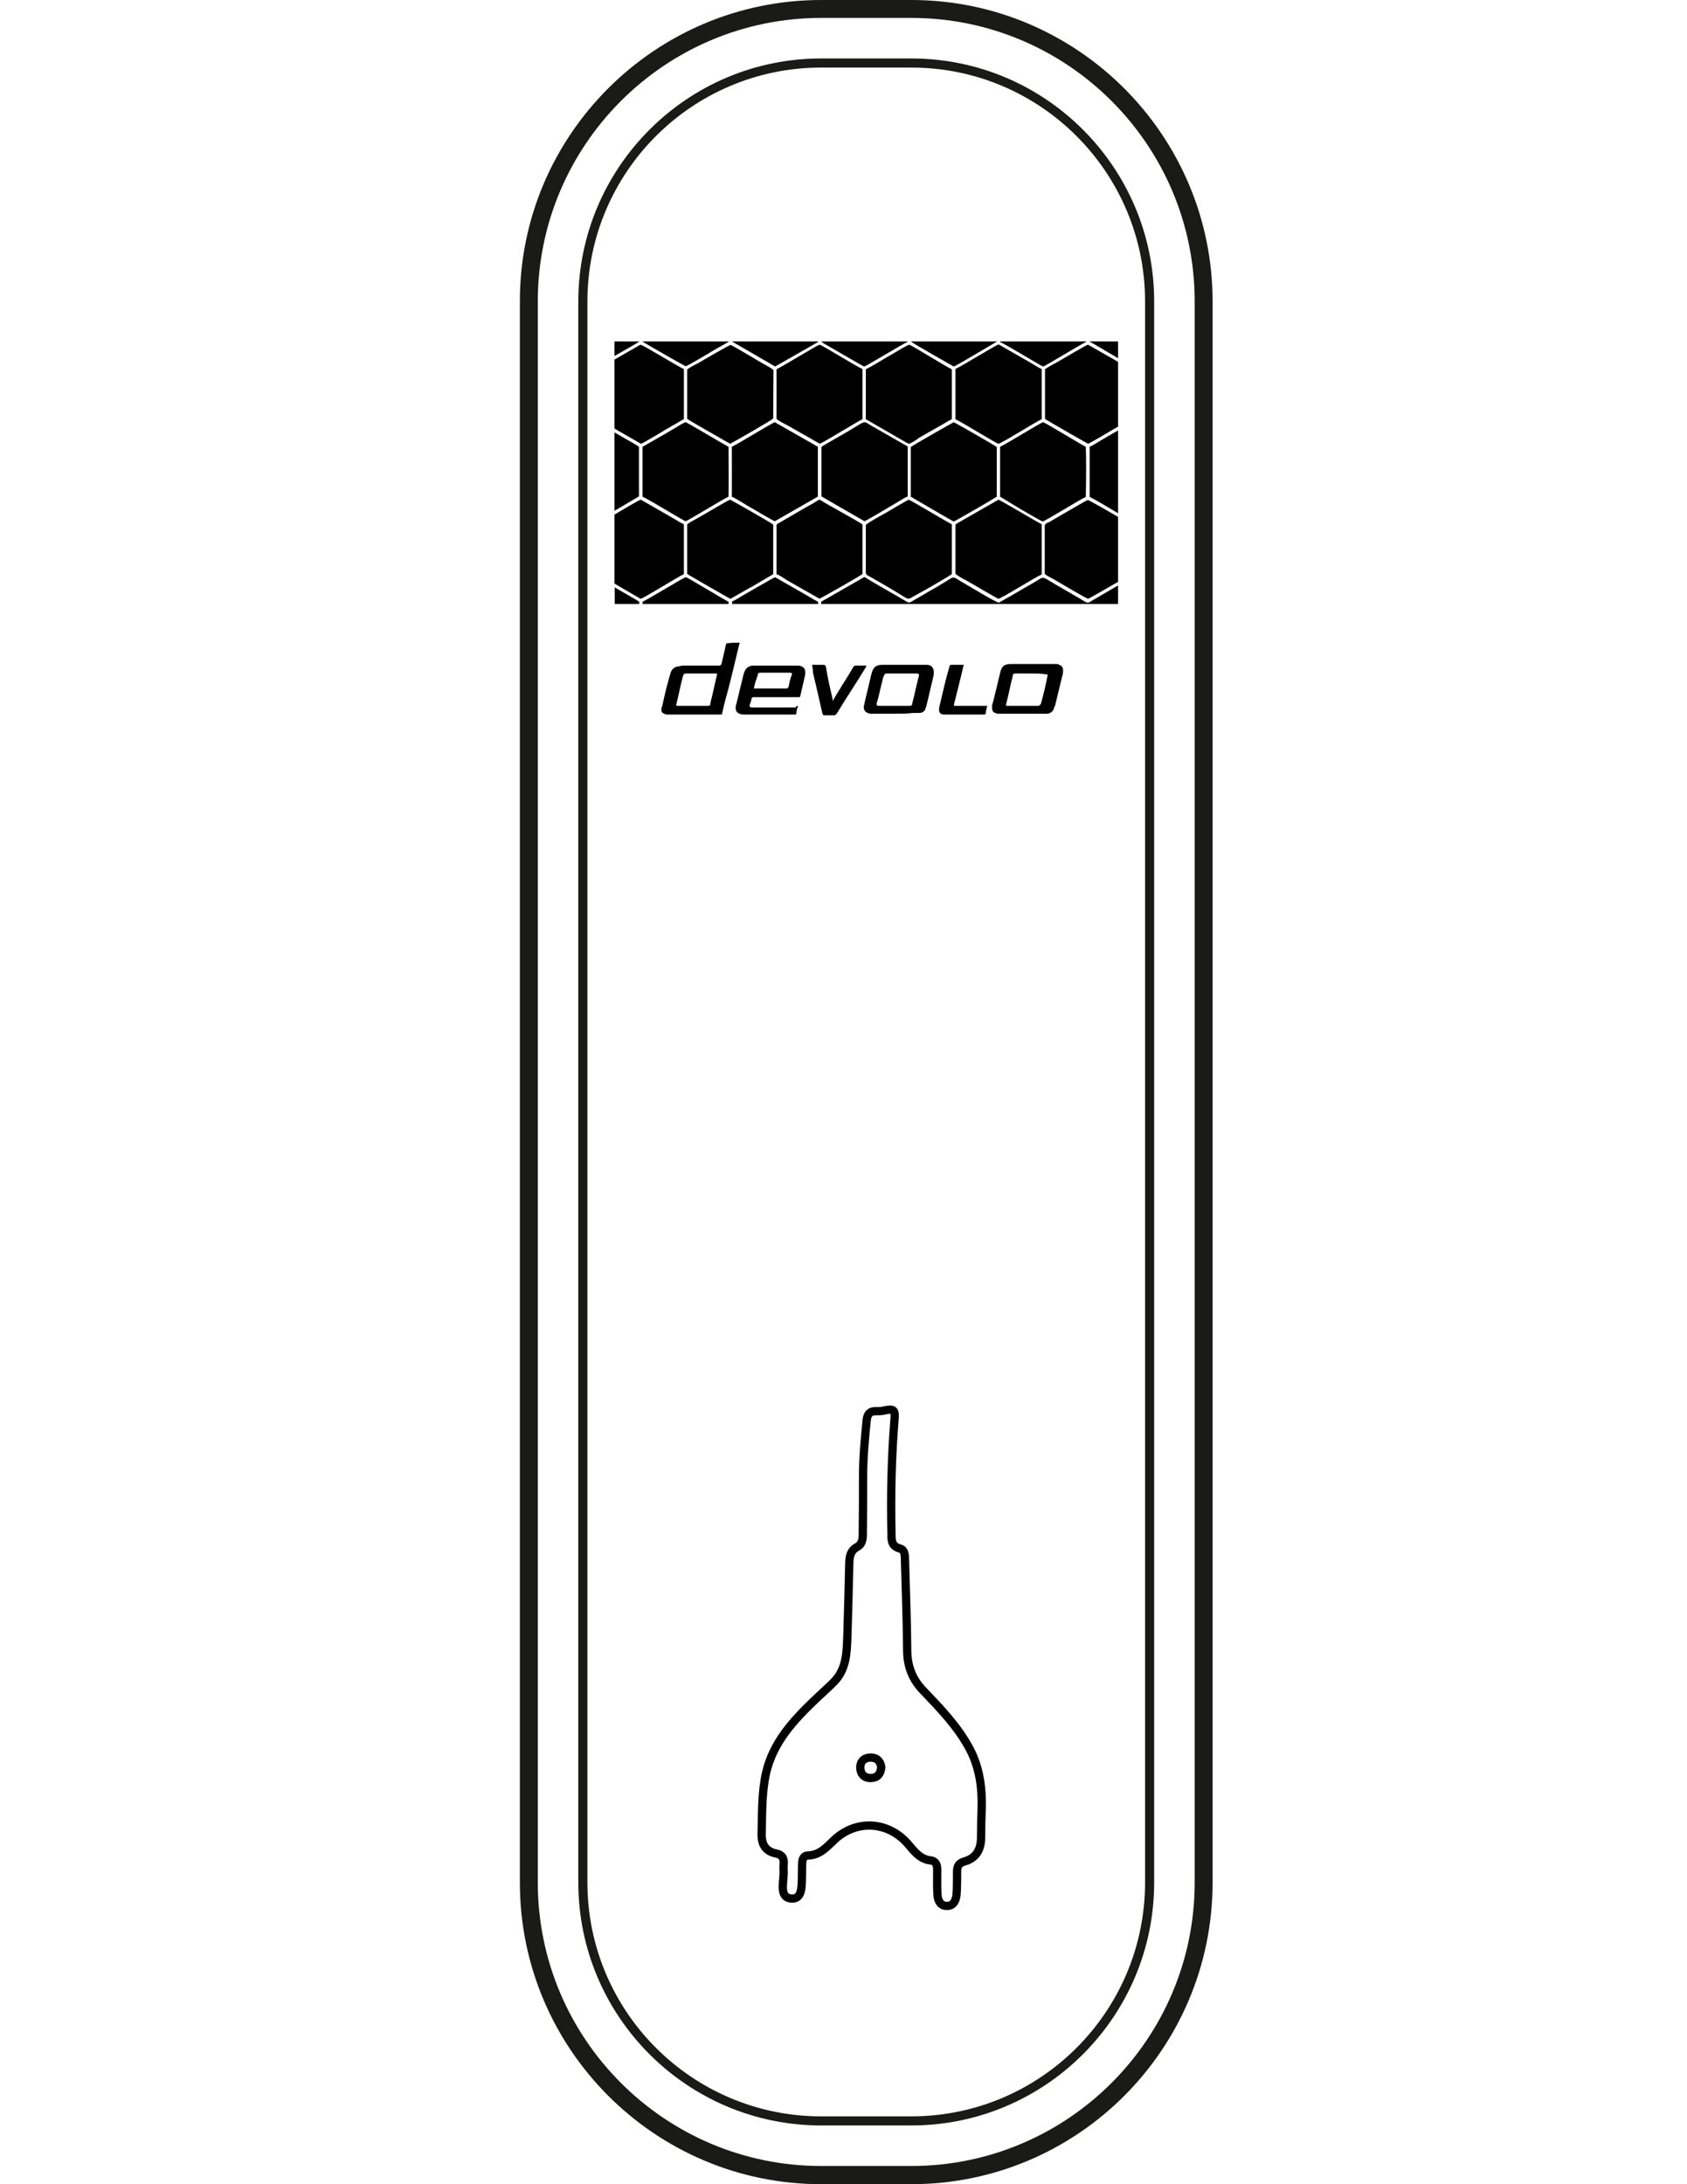 <?xml version="1.0" encoding="UTF-8" standalone="no"?>
<!-- Generator: Adobe Illustrator 22.1.0, SVG Export Plug-In . SVG Version: 6.00 Build 0)  -->

<svg
   xmlns:dc="http://purl.org/dc/elements/1.1/"
   xmlns:cc="http://creativecommons.org/ns#"
   xmlns:rdf="http://www.w3.org/1999/02/22-rdf-syntax-ns#"
   xmlns:svg="http://www.w3.org/2000/svg"
   xmlns="http://www.w3.org/2000/svg"
   xmlns:sodipodi="http://sodipodi.sourceforge.net/DTD/sodipodi-0.dtd"
   xmlns:inkscape="http://www.inkscape.org/namespaces/inkscape"
   version="1.1"
   id="Layer_1"
   x="0px"
   y="0px"
   viewBox="0 0 612 792"
   style="enable-background:new 0 0 612 792;"
   xml:space="preserve"
   sodipodi:docname="icon.svg"
   inkscape:version="0.92.3 (2405546, 2018-03-11)"><defs
   id="defs24" /><sodipodi:namedview
   pagecolor="#ffffff"
   bordercolor="#666666"
   borderopacity="1"
   objecttolerance="10"
   gridtolerance="10"
   guidetolerance="10"
   inkscape:pageopacity="0"
   inkscape:pageshadow="2"
   inkscape:window-width="1920"
   inkscape:window-height="1017"
   id="namedview22"
   showgrid="false"
   inkscape:zoom="1.1919192"
   inkscape:cx="596.43913"
   inkscape:cy="481.74552"
   inkscape:window-x="-8"
   inkscape:window-y="-8"
   inkscape:window-maximized="1"
   inkscape:current-layer="Layer_1" />
<style
   type="text/css"
   id="style2">
	.st0{fill:#1A1A18;}
	.st1{fill:none;stroke:#000000;stroke-width:3;stroke-miterlimit:10;}
</style>
<g
   id="g6">
	<path
   class="st0"
   d="M330.6,792h-32.7c-60.3,0-109.3-49.1-109.3-109.3V109.3C188.5,49.1,237.6,0,297.9,0h32.7   c60.3,0,109.3,49.1,109.3,109.3v573.3C439.9,743,390.9,792,330.6,792z M297.9,6.5c-56.7,0-102.8,46.1-102.8,102.8v573.3   c0,56.7,46.1,102.8,102.8,102.8h32.7c56.7,0,102.8-46.1,102.8-102.8V109.3c0-56.7-46.1-102.8-102.8-102.8H297.9L297.9,6.5z"
   id="path4" />
</g>
<g
   id="g10">
	<path
   class="st0"
   d="M330.6,770.7h-32.7c-48.6,0-88.1-39.5-88.1-88.1V109.3c0-48.6,39.5-88.1,88.1-88.1h32.7   c48.6,0,88.1,39.5,88.1,88.1v573.3C418.7,731.2,379.2,770.7,330.6,770.7z M297.9,24.5c-46.8,0-84.8,38-84.8,84.8v573.3   c0,46.8,38,84.8,84.8,84.8h32.7c46.8,0,84.8-38,84.8-84.8V109.3c0-46.8-38-84.8-84.8-84.8C330.6,24.5,297.9,24.5,297.9,24.5z"
   id="path8" />
</g>
<g
   id="g14">
	<path
   d="M346.6,208v-17.6c0.3-0.5-0.1-0.1,0.4-0.5l0.5-0.3l0.9-0.5l13.8-7.9c0.5,0,13.7,7.9,15.7,8.9v18.2   c-2.2,0.9-14.9,8.9-15.7,8.8c-0.4,0-10.1-5.8-11.8-6.7C349.6,210,347,208.6,346.6,208 M314.1,207.6v-17.2c0.3-0.7,6.9-4.2,7.7-4.7   c0.8-0.5,7.7-4.5,7.8-4.5c0.6,0,13.6,7.9,15.7,8.9v18c-0.1,0.4-10.1,6.1-11.8,7l-2,1.1c-2.8,1.6-1.3,1.3-10-3.7l-5.9-3.4   C315,208.7,314.1,208.6,314.1,207.6z M329.7,160.9c-0.3,0-6.9-3.9-7.8-4.4l-7.8-4.5v-18.1c1.8-0.7,14.9-8.9,15.7-8.9   c0.7,0,13.4,8,15.5,8.9V152c-1.3,0.6-2.6,1.5-3.9,2.2l-7.9,4.5C332.9,159.2,330.2,161,329.7,160.9z M297.4,160.9l-11.8-6.7   l-0.8-0.4l-2-1.1c-0.6-0.4-1.1-0.7-1.1-1v-16.3v-1.5c2-0.9,15-8.9,15.6-8.9c0.8,0,13.3,7.9,15.6,8.8V152   C311.4,152.6,298.9,160.4,297.4,160.9z M280.5,151.7c-0.4,0.7-15.5,9.2-15.6,9.2s-15-8.5-15.6-9V134c0.6-0.6,2.9-1.8,3.9-2.3   c1.8-1,11.4-6.7,11.9-6.6c0.3,0,7,4,7.9,4.5c1.3,0.8,2.5,1.5,3.9,2.3c0.7,0.4,3.5,1.8,3.7,2.4L280.5,151.7L280.5,151.7z    M265.5,180.1V162c2-0.9,14.5-8.6,15.6-8.9l15.6,8.9v17.8c0,0.3-0.1,0.3-0.4,0.5l-15.2,8.7c-0.4,0-6.9-3.9-7.8-4.4   c-1.3-0.7-2.6-1.5-3.9-2.3C268.3,181.7,266.7,180.6,265.5,180.1z M264.3,180.1c-1.9,0.8-15,8.9-15.6,8.9   c-0.6-0.1-13.3-7.9-15.6-8.9V162l7.9-4.5c1.3-0.8,2.6-1.5,3.9-2.3c0.6-0.4,3.4-2.1,3.8-2.1c0.5,0,13.6,7.9,15.6,8.9   C264.3,166.3,264.4,176.1,264.3,180.1z M362.8,180.1V162c2.1-0.9,15-8.9,15.6-8.9s14.1,8.3,15.5,8.9c0.2,4.5,0.1,13.4,0,18.2   c-1.8,0.7-14.9,8.9-15.7,8.9c-0.2,0-7.1-4-7.8-4.4L362.8,180.1z M362.2,160.9c-0.6,0-13.4-7.9-15.6-8.9v-18.2   c2.1-0.9,15-8.9,15.7-8.9l11.7,6.7c0.9,0.5,3,1.9,3.9,2.2V152C376,152.8,363,161,362.2,160.9z M330.4,180.1v-18   c1.2-0.9,15.5-9,15.6-9c0.2,0,14.6,8.2,15.6,9v18c-1.3,0.9-15.3,9-15.6,9C345.6,189,331.9,181,330.4,180.1z M313.6,189l-15.6-9   v-17.8c0.1-0.4,0.5-0.5,2-1.4l8-4.6c6.5-3.9,5.1-3.6,8-1.9l13.3,7.6V180c-1.2,0.5-2.7,1.5-3.9,2.2   C323.5,183.3,314.2,188.9,313.6,189z M281.7,208.2v-17.8c0.2-0.4,0-0.3,0.6-0.6l10-5.8c0.9-0.5,1.8-1,2.7-1.5   c0.5-0.3,0.8-0.5,1.3-0.8c0.4-0.3,0.7-0.5,1.1-0.5c3.3,2.1,12.9,7.2,15.4,8.9c0.1,0.1,0.1,0.3,0.1,0.4v17.4v0.2   c-0.5,0.6-15.4,9-15.6,9l-11.8-6.7C284.6,209.8,282.7,208.5,281.7,208.2z M222.9,155.4v-25l9.4-5.4c0.8-0.1,13.9,8.1,15.8,8.8V152   c-1.3,0.6-2.7,1.6-3.9,2.2c-1.4,0.8-2.7,1.5-3.9,2.3c-0.9,0.5-7.4,4.5-7.8,4.4L222.9,155.4z M222.9,185.2v-28.4   c4.1,2.3,8.6,4.9,8.9,5.2v18l-7.8,4.6L222.9,185.2z M222.9,211.6v-25c4.3-2.5,9.2-5.5,9.6-5.4l11.7,6.7c0.9,0.5,3,1.9,3.9,2.2v18.1   c-1.8,0.7-14.8,8.9-15.7,8.9C232.1,217,227.2,214.1,222.9,211.6z M231.9,219H223v-6c4,2.3,8.4,4.8,8.9,5.2V219z M264.3,219h-31.2   v-0.8c2.1-0.9,15-8.9,15.7-8.9c0.6,0,14.1,8.3,15.5,8.9V219z M296.8,219h-31.2v-0.9c1-0.4,2.9-1.6,3.9-2.2   c1.6-0.9,11.4-6.6,11.7-6.6l11.7,6.7c1.2,0.7,2.6,1.6,3.9,2.2V219z M405.6,212.3v6.7H297.9v-0.8l15.7-9c2.6,1.7,12.2,7.1,13.7,8   c3.2,1.9,1.8,1.7,6.2-0.7c1.4-0.8,2.7-1.6,4.1-2.4c1.5-0.8,2.7-1.5,4.1-2.4c5.4-3.1,3-3,8.4,0c1.4,0.8,11.6,7,12.3,6.8   c0.3-0.1,3.6-2.1,4.1-2.3c1.4-0.8,2.7-1.6,4.1-2.4c1.4-0.8,2.6-1.5,4-2.3c4.5-2.5,2.7-2.9,8.1,0.3l8.1,4.7c4.4,2.5,3.2,2.6,6.2,0.8   L405.6,212.3z M405.6,187.4V211l-3,1.7c-0.9,0.5-7.5,4.4-7.9,4.4c-0.5,0-10.1-5.7-12-6.8l-2-1.1c-0.5-0.3-1.7-0.8-1.7-1.3v-17.3   c0-0.7,1.2-1.1,1.8-1.4c2.1-1.2,13.5-7.9,13.8-7.9C395,181.3,402.5,185.6,405.6,187.4z M405.6,156.1v30c-4-2.4-9.1-5.4-10.3-5.9   V162c1-0.4,2.9-1.6,3.9-2.2C400,159.3,402.9,157.6,405.6,156.1z M405.6,131.2v23.5l-3.1,1.8c-1,0.6-7.4,4.4-7.8,4.4   c-0.1,0-14.8-8.4-15.6-9v-18c0.9-0.7,2.8-1.7,3.9-2.3c1.7-0.9,11.3-6.7,11.7-6.6C394.8,125,401,128.6,405.6,131.2z M395.3,123.8   h10.3v6.1l-2.5-1.5c-1.3-0.7-2.6-1.5-3.9-2.3c-1.2-0.6-2.8-1.7-3.9-2.2V123.8L395.3,123.8z M362.8,123.8H394v0.2   c-1.9,0.8-15,8.9-15.6,8.9c-0.6-0.1-13.3-7.9-15.6-8.9V123.8L362.8,123.8z M330.4,123.8h31.2v0.1l-7.8,4.6   c-0.9,0.5-7.4,4.4-7.8,4.4C346,132.9,331.6,124.8,330.4,123.8L330.4,123.8z M296.7,123.8h32.5v0.2c-2.1,0.9-15.1,8.9-15.7,8.9   c-0.3,0-12.2-7-14.7-8.4l-0.9-0.7C297.9,123.8,296.7,123.8,296.7,123.8z M265.5,123.8h31.3v0.2l-15.6,8.9L265.5,123.8z M233,123.8   h31.5c-0.8,0.6-3.1,1.8-3.8,2.2c-1.3,0.7-2.6,1.5-3.9,2.3c-1.1,0.6-7.5,4.5-8.1,4.5C248.4,132.7,234.8,125,233,123.8z M222.9,123.8   h9.1c-1,0.7-5.2,3.1-9.1,5.3V123.8z M264.9,217.1c-0.1,0-14.8-8.4-15.6-9v-18c0.9-0.7,2.8-1.7,3.9-2.3c1.7-0.9,11.3-6.7,11.7-6.6   c0.2,0,14.4,8.1,15.6,9v18l-7.8,4.6C271.7,213.2,265.3,217.1,264.9,217.1z"
   id="path12" />
</g>
<g
   id="Uy4gEE_1_">
	<g
   id="g18">
		<path
   class="st1"
   d="M284.3,679.3c0-0.9-0.1-2.1,0-3.3c0.2-2.1-0.5-3.5-2.7-3.9c-4-0.8-5.4-3.4-5.3-7.3c0.2-7.3,0-14.6,1.6-21.9    c2.6-11.2,9.9-19,17.7-26.5c2.3-2.2,4.6-4.2,6.8-6.4c4.7-4.7,4.8-10.7,5-16.8c0.3-8.9,0.5-17.8,0.7-26.6c0.1-2.4,0.5-4.4,2.9-5.7    c2.2-1.2,2-3.7,2-5.8c0.1-6.5,0.1-13,0.1-19.5c0-6.9,0.6-13.7,1.3-20.5c0.2-2.4,1.2-3.5,3.6-3.4c0.8,0,1.7,0,2.5-0.2    c3.8-0.8,4.3-0.4,4,3.3c-1.1,13.7-1.4,27.3-1.1,41.1c0,2.5-0.1,4.8,3.1,5.6c1.7,0.5,1.8,2.4,1.8,4c0.3,10.9,0.7,21.8,0.8,32.7    c0,5.9,1.8,10.7,5.9,14.9c6.2,6.5,12.5,13,16.8,21.1c3.7,7,4.6,14.6,4.3,22.4c-0.1,3.2-0.2,6.5-0.2,9.7c0,4.4-1.8,7.5-6.1,8.7    c-2,0.6-2.6,1.7-2.6,3.7c0,2.8,0,5.5-0.2,8.3c-0.2,2-1,4-3.3,4.1c-2.6,0.1-3.5-2-3.6-4.1c-0.2-3-0.1-6-0.1-9    c0-1.8-0.5-3.2-2.4-3.4c-3.7-0.4-5.8-3.1-8-5.7c-7.3-8.7-19.3-9.3-27.3-1.4c-2.6,2.5-5.1,5.2-9.1,5.3c-1.7,0-2.1,1.3-2.2,2.7    c-0.1,2.8,0,5.5-0.2,8.3c-0.2,2.4-0.8,4.9-3.9,4.6c-2.8-0.3-3-2.7-2.9-5C284.1,682,284.2,680.8,284.3,679.3z M319.7,640.8    c-0.3-2.1-1.5-3.5-3.8-3.5c-2.4,0-3.9,1.4-3.8,3.8c0.1,2.4,1.7,3.8,4.1,3.6C318.4,644.6,319.5,643.1,319.7,640.8z"
   id="path16" />
	</g>
</g>
<g
   transform="matrix(2.862,0,0,2.862,151.549,-72.9)"
   id="g32"><path
     inkscape:connector-curvature="0"
     d="m 40.8,106.9 c -0.6,2.5 -1.2,5.1 -1.9,7.6 -0.1,0.4 -0.2,0.8 -0.3,1.3 0,0.2 -0.1,0.2 -0.2,0.2 -2.2,0 -4.3,0 -6.5,0 -0.1,0 -0.3,0 -0.4,0 -0.3,-0.1 -0.6,-0.2 -0.6,-0.5 -0.1,-0.2 0.1,-0.6 0.1,-0.6 0.3,-1.4 0.6,-2.7 1,-4 0.1,-0.5 0.4,-0.9 1,-1 0.2,0 0.4,-0.1 0.6,-0.1 1.5,0 3,0 4.6,0 0.2,0 0.2,-0.1 0.3,-0.2 0.2,-0.9 0.4,-1.7 0.6,-2.6 0.5,-0.1 1.1,-0.1 1.7,-0.1 z m -5.9,8 c 0.6,0 1.2,0 1.8,0 0.3,0 0.4,0 0.4,-0.4 0.3,-1.1 0.5,-2.2 0.8,-3.4 0.1,-0.3 0,-0.3 -0.2,-0.3 -1.2,0 -2.4,0 -3.6,0 -0.3,0 -0.4,0 -0.5,0.4 -0.3,1.1 -0.5,2.2 -0.8,3.4 -0.1,0.3 0,0.3 0.2,0.3 0.7,0 1.3,0 1.9,0 z"
     id="path20" /><path
     inkscape:connector-curvature="0"
     d="m 48.2,114.9 c -0.1,0.3 -0.2,0.6 -0.2,0.9 0,0.2 -0.1,0.2 -0.2,0.2 -0.7,0 -1.4,0 -2,0 -1.5,0 -2.9,0 -4.4,0 -0.2,0 -0.4,0 -0.6,-0.1 -0.3,-0.1 -0.5,-0.3 -0.5,-0.7 0,-0.2 0,-0.4 0.1,-0.6 0.3,-1.2 0.6,-2.5 0.9,-3.7 0.2,-0.7 0.5,-1 1.1,-1.1 0.2,0 0.4,0 0.5,0 1.7,0 3.5,0 5.2,0 0.1,0 0.2,0 0.2,0 0.7,0.1 0.9,0.5 0.8,1.2 -0.2,0.9 -0.4,1.7 -0.6,2.6 0,0.2 -0.1,0.2 -0.2,0.2 -0.8,0 -1.6,0 -2.3,0 -1.1,0 -2.3,0 -3.4,0 -0.2,0 -0.2,0 -0.3,0.2 0,0.2 -0.1,0.4 -0.2,0.7 -0.1,0.3 0,0.4 0.3,0.4 0.5,0 1.1,0 1.6,0 1.3,0 2.6,0 3.9,0 0.1,-0.2 0.2,-0.2 0.3,-0.2 z m -5.6,-2.2 c 0.1,0 0.1,0 0,0 1.5,0 2.9,0 4.2,0 0.1,0 0.1,-0.1 0.2,-0.2 0.1,-0.5 0.2,-1 0.4,-1.5 0.1,-0.2 0,-0.3 -0.2,-0.3 -1.3,0 -2.5,0 -3.8,0 -0.2,0 -0.3,0.1 -0.3,0.3 -0.2,0.6 -0.4,1.1 -0.5,1.7 z"
     id="path22" /><path
     inkscape:connector-curvature="0"
     d="m 76.5,115.9 c -0.9,0 -1.8,0 -2.7,0 -0.2,0 -0.4,0 -0.6,-0.1 -0.3,-0.1 -0.4,-0.3 -0.4,-0.7 0,-0.2 0,-0.4 0.1,-0.6 0.3,-1.2 0.6,-2.4 0.9,-3.7 0.2,-0.9 0.5,-1.2 1.4,-1.2 1.9,0 3.8,0 5.7,0 0.1,0 0.3,0 0.4,0.1 0.3,0.1 0.5,0.3 0.5,0.7 0,0.2 0,0.4 -0.1,0.7 -0.3,1.2 -0.6,2.5 -0.9,3.7 0,0.1 0,0.1 -0.1,0.2 -0.1,0.6 -0.5,0.9 -1,0.9 -1.2,0 -2.2,0 -3.2,0 z m 1.2,-5.1 c -0.6,0 -1.2,0 -1.9,0 -0.3,0 -0.4,0.1 -0.4,0.4 -0.3,1.1 -0.5,2.3 -0.8,3.4 -0.1,0.3 0,0.3 0.2,0.3 1.3,0 2.5,0 3.8,0 0.2,0 0.3,-0.1 0.4,-0.3 0.3,-1.1 0.6,-2.3 0.8,-3.4 0.1,-0.3 0,-0.3 -0.2,-0.3 -0.7,-0.1 -1.3,-0.1 -1.9,-0.1 z"
     id="path24" /><path
     inkscape:connector-curvature="0"
     d="m 60.3,115.9 c -0.9,0 -1.8,0 -2.6,0 -0.1,0 -0.2,0 -0.3,0 -0.7,-0.1 -1,-0.5 -0.8,-1.2 0.2,-1 0.5,-2 0.7,-3 0.1,-0.3 0.1,-0.5 0.2,-0.8 0.2,-0.9 0.6,-1.2 1.4,-1.2 1.9,0 3.7,0 5.6,0 0.7,0 1,0.5 0.9,1.2 v 0.1 c -0.3,1.3 -0.6,2.5 -0.9,3.8 0,0.1 -0.1,0.2 -0.1,0.3 -0.1,0.5 -0.4,0.7 -0.9,0.7 -0.2,0 -0.5,0 -0.7,0 -0.9,0.1 -1.7,0.1 -2.5,0.1 z m 0.1,-1 c 0.6,0 1.2,0 1.9,0 0.3,0 0.4,-0.1 0.4,-0.4 0.3,-1.1 0.5,-2.2 0.8,-3.3 0.1,-0.3 0,-0.4 -0.3,-0.4 -1.2,0 -2.4,0 -3.6,0 -0.4,0 -0.4,0 -0.6,0.5 -0.3,1.1 -0.5,2.2 -0.8,3.2 -0.1,0.3 0,0.4 0.3,0.4 0.7,0 1.3,0 1.9,0 z"
     id="path26" /><path
     inkscape:connector-curvature="0"
     d="m 50,109.7 c 0.4,0 0.8,0 1.2,0 0.5,0 0.5,0 0.6,0.6 0.2,1.3 0.5,2.5 0.8,3.8 0,0 0,0.1 0,0.2 0.1,-0.1 0.1,-0.2 0.1,-0.2 0.8,-1.4 1.7,-2.7 2.5,-4.1 0.1,-0.2 0.2,-0.2 0.4,-0.2 0.4,0 0.9,0 1.3,0 -0.1,0.1 -0.1,0.2 -0.1,0.2 -1.2,2 -2.5,3.9 -3.7,5.9 -0.1,0.1 -0.2,0.2 -0.3,0.2 -0.4,0 -0.8,0 -1.2,0 -0.2,0 -0.2,0 -0.3,-0.2 -0.4,-1.8 -0.8,-3.5 -1.2,-5.2 0,-0.5 -0.1,-0.7 -0.1,-1 z"
     id="path28" /><path
     inkscape:connector-curvature="0"
     d="m 69.2,109.7 c -0.2,0.9 -0.4,1.7 -0.6,2.5 -0.2,0.8 -0.4,1.6 -0.6,2.4 -0.1,0.3 0,0.3 0.2,0.3 1.2,0 2.5,0 3.7,0 0.1,0 0.2,0 0.3,0 -0.1,0.3 -0.2,0.7 -0.2,1 0,0 -0.1,0.1 -0.2,0.1 -1.5,0 -2.9,0 -4.4,0 -0.2,0 -0.5,0 -0.7,0 -0.5,0 -0.7,-0.3 -0.6,-0.9 0.4,-1.7 0.8,-3.5 1.3,-5.2 0,-0.1 0.1,-0.2 0.2,-0.2 0.4,0 1,0 1.6,0 z"
     id="path30" /></g></svg>